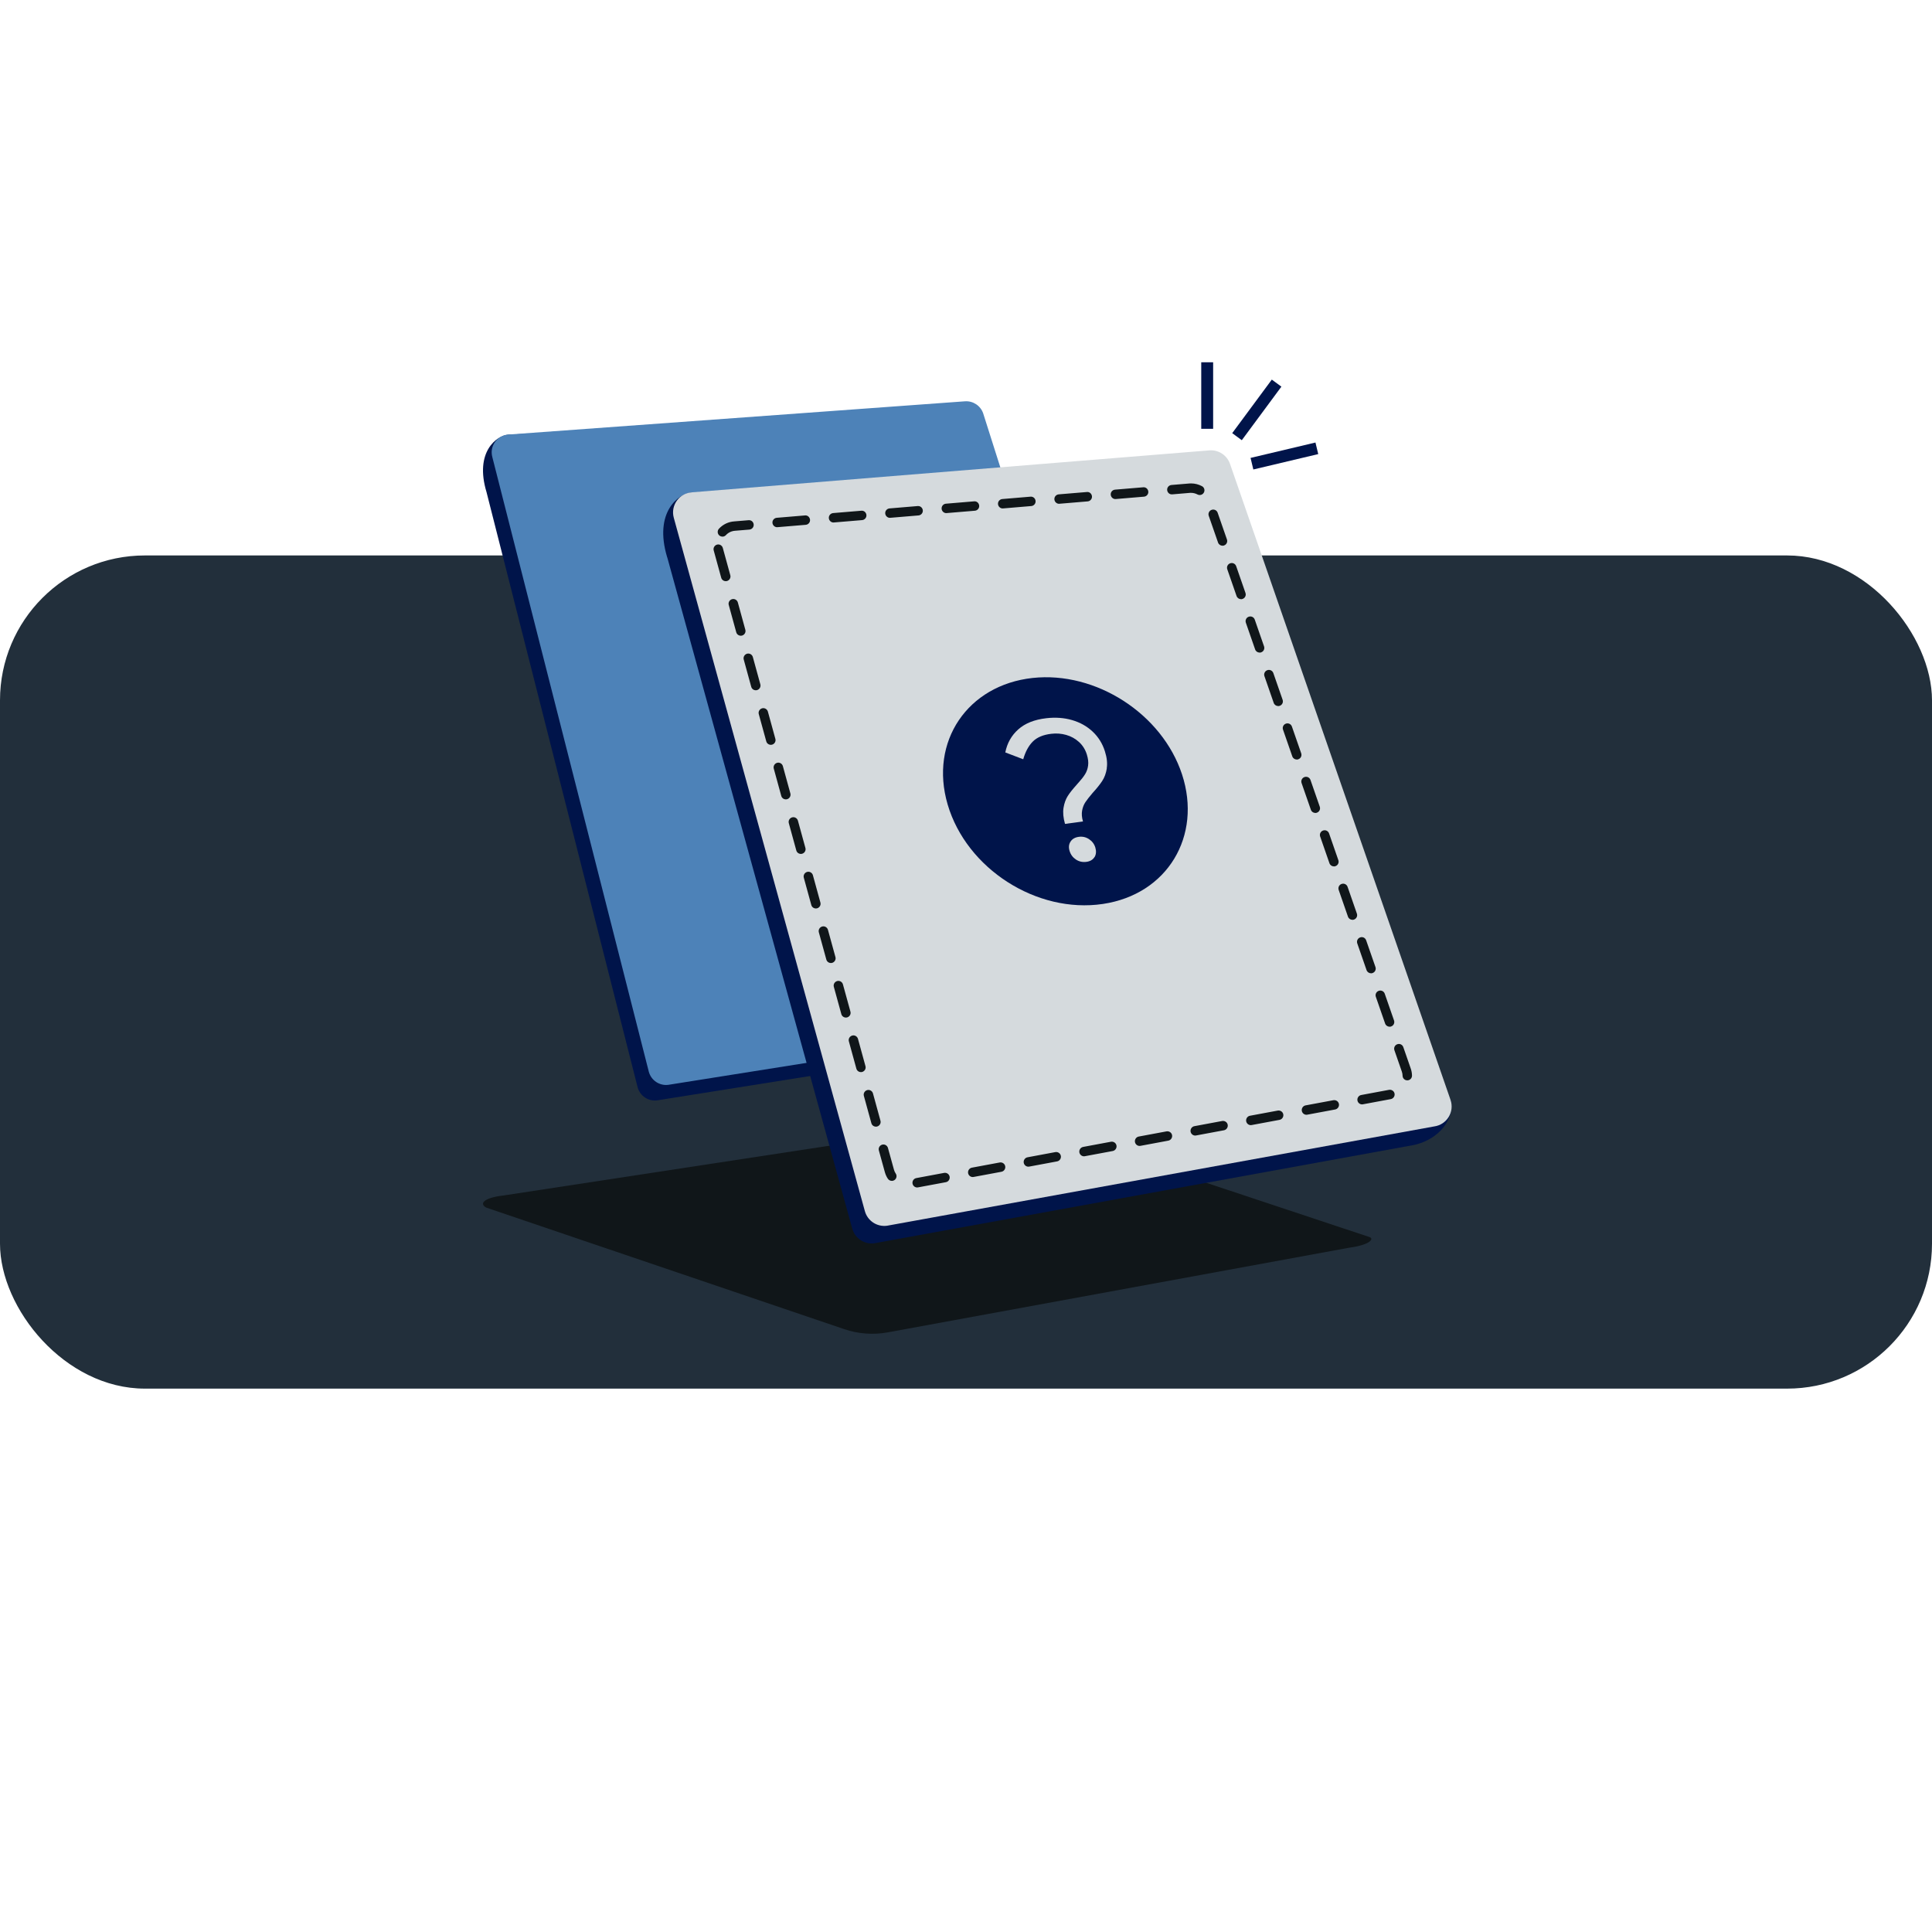 <svg width="160" height="160" viewBox="0 0 160 160" fill="none" xmlns="http://www.w3.org/2000/svg">
<g clip-path="url(#clip0_4211_44398)">
<rect y="46" width="160" height="69" rx="12" fill="#222F3B"/>
<path d="M113.41 102.446L83.839 92.615C83.776 92.595 83.709 92.588 83.646 92.599L41.775 98.993C39.893 99.209 39.717 99.736 40.286 100.015L69.912 110.073C71.066 110.466 72.3 110.56 73.501 110.344L111.736 103.329C113.476 103.098 113.822 102.579 113.413 102.446H113.41Z" fill="#101619"/>
<path d="M40.294 40.764L52.807 90.051C53.003 90.762 53.691 91.221 54.421 91.127L93.823 84.855C96.1 84.278 96.752 82.439 96.56 81.858L77.24 35.737C76.903 34.806 76.294 34.401 75.63 34.444L42.089 36C41.154 36.059 39.276 37.406 40.294 40.764Z" fill="#00144A"/>
<path d="M40.773 37.856L53.734 88.765C53.931 89.476 54.618 89.935 55.348 89.841L95.237 83.506C96.168 83.384 96.753 82.438 96.443 81.55L81.42 34.223C81.2 33.598 80.591 33.194 79.931 33.233L42.105 35.986C41.17 36.045 40.522 36.949 40.773 37.856Z" fill="#4D82B8"/>
<path d="M55.262 46.167L70.58 101.75C70.8 102.551 71.578 103.07 72.406 102.964L117.169 94.81C119.741 94.158 120.476 92.084 120.126 91.083L97.142 40.127C96.895 39.42 96.207 38.964 95.461 39.011L57.285 40.79C56.228 40.857 54.108 42.377 55.258 46.171L55.262 46.167Z" fill="#00144A"/>
<path d="M55.8 42.881L71.624 100.298C71.844 101.1 72.621 101.618 73.45 101.512L118.762 93.288C119.815 93.15 120.475 92.082 120.125 91.08L101.862 38.412C101.615 37.705 100.927 37.249 100.181 37.296L57.304 40.772C56.247 40.839 55.517 41.86 55.8 42.881Z" fill="#D5DADD"/>
<path d="M75.954 98.341C75.771 98.341 75.607 98.208 75.572 98.021C75.532 97.81 75.673 97.603 75.884 97.564L78.188 97.134C78.402 97.095 78.605 97.236 78.644 97.447C78.683 97.658 78.543 97.865 78.332 97.904L76.028 98.333C76.005 98.337 75.981 98.341 75.958 98.341H75.954ZM73.853 97.794C73.729 97.794 73.604 97.732 73.529 97.619C73.416 97.451 73.334 97.267 73.28 97.072L72.784 95.276C72.725 95.069 72.85 94.854 73.057 94.796C73.264 94.737 73.479 94.862 73.537 95.069L74.033 96.865C74.064 96.982 74.115 97.091 74.181 97.189C74.302 97.369 74.252 97.611 74.072 97.732C74.006 97.775 73.932 97.798 73.857 97.798L73.853 97.794ZM80.558 97.478C80.374 97.478 80.21 97.345 80.175 97.158C80.136 96.947 80.276 96.74 80.487 96.701L82.791 96.272C83.006 96.233 83.209 96.373 83.248 96.584C83.287 96.795 83.146 97.002 82.935 97.041L80.632 97.47C80.608 97.474 80.585 97.478 80.561 97.478H80.558ZM85.165 96.619C84.981 96.619 84.817 96.486 84.782 96.299C84.743 96.088 84.884 95.881 85.094 95.842L87.398 95.412C87.613 95.374 87.816 95.514 87.855 95.725C87.894 95.936 87.754 96.143 87.543 96.182L85.239 96.611C85.216 96.615 85.192 96.619 85.169 96.619H85.165ZM89.772 95.76C89.589 95.76 89.425 95.627 89.389 95.44C89.35 95.229 89.491 95.022 89.702 94.983L92.005 94.554C92.22 94.518 92.423 94.655 92.462 94.866C92.501 95.077 92.361 95.284 92.15 95.323L89.846 95.752C89.823 95.756 89.799 95.76 89.776 95.76H89.772ZM94.376 94.901C94.192 94.901 94.028 94.768 93.993 94.581C93.954 94.37 94.094 94.163 94.305 94.124L96.609 93.695C96.82 93.659 97.027 93.796 97.066 94.007C97.105 94.218 96.964 94.425 96.753 94.464L94.45 94.893C94.426 94.897 94.403 94.901 94.379 94.901H94.376ZM98.983 94.042C98.799 94.042 98.635 93.909 98.6 93.722C98.561 93.511 98.702 93.304 98.912 93.265L101.216 92.836C101.431 92.8 101.634 92.937 101.673 93.148C101.712 93.359 101.571 93.566 101.361 93.605L99.057 94.034C99.034 94.038 99.01 94.042 98.987 94.042H98.983ZM72.538 93.304C72.366 93.304 72.21 93.191 72.163 93.019L71.542 90.758C71.484 90.552 71.608 90.337 71.815 90.278C72.022 90.22 72.237 90.344 72.296 90.552L72.916 92.812C72.975 93.019 72.85 93.234 72.643 93.292C72.608 93.3 72.573 93.308 72.538 93.308V93.304ZM103.586 93.179C103.403 93.179 103.239 93.046 103.204 92.859C103.165 92.648 103.305 92.441 103.516 92.402L105.82 91.973C106.034 91.938 106.237 92.074 106.276 92.285C106.315 92.496 106.175 92.703 105.964 92.742L103.66 93.171C103.637 93.175 103.614 93.179 103.59 93.179H103.586ZM108.194 92.32C108.01 92.32 107.846 92.187 107.811 92C107.772 91.789 107.912 91.582 108.123 91.543L110.427 91.114C110.642 91.079 110.845 91.215 110.884 91.426C110.923 91.637 110.782 91.844 110.571 91.883L108.268 92.312C108.244 92.316 108.221 92.32 108.197 92.32H108.194ZM112.801 91.461C112.617 91.461 112.453 91.328 112.418 91.141C112.379 90.93 112.52 90.723 112.731 90.684L115.034 90.255C115.249 90.22 115.452 90.356 115.491 90.567C115.53 90.778 115.389 90.985 115.179 91.024L112.875 91.453C112.852 91.457 112.828 91.461 112.805 91.461H112.801ZM116.545 89.47C116.334 89.47 116.159 89.302 116.155 89.087C116.155 88.97 116.131 88.853 116.092 88.74L115.479 86.975C115.409 86.772 115.514 86.549 115.721 86.479C115.924 86.405 116.147 86.514 116.217 86.721L116.83 88.486C116.897 88.677 116.932 88.873 116.936 89.072C116.94 89.286 116.772 89.466 116.553 89.47H116.545ZM71.296 88.787C71.124 88.787 70.968 88.673 70.921 88.502L70.3 86.241C70.242 86.034 70.367 85.819 70.574 85.761C70.781 85.702 70.995 85.827 71.054 86.034L71.675 88.295C71.733 88.502 71.608 88.716 71.401 88.775C71.366 88.783 71.331 88.79 71.296 88.79V88.787ZM115.077 85.027C114.917 85.027 114.765 84.925 114.71 84.765L113.941 82.551C113.871 82.348 113.976 82.126 114.183 82.055C114.386 81.985 114.609 82.09 114.679 82.297L115.448 84.511C115.518 84.714 115.413 84.937 115.206 85.007C115.163 85.023 115.12 85.031 115.077 85.031V85.027ZM70.05 84.269C69.879 84.269 69.723 84.156 69.676 83.984L69.055 81.727C68.996 81.52 69.121 81.306 69.328 81.247C69.535 81.189 69.75 81.313 69.808 81.52L70.429 83.777C70.488 83.984 70.363 84.199 70.156 84.257C70.121 84.265 70.086 84.273 70.05 84.273V84.269ZM113.539 80.603C113.379 80.603 113.226 80.501 113.172 80.341L112.403 78.127C112.332 77.924 112.438 77.702 112.645 77.632C112.848 77.557 113.07 77.667 113.14 77.874L113.91 80.087C113.98 80.29 113.875 80.513 113.668 80.583C113.625 80.599 113.582 80.607 113.539 80.607V80.603ZM68.809 79.752C68.637 79.752 68.481 79.638 68.434 79.467L67.813 77.21C67.755 77.003 67.88 76.788 68.087 76.73C68.293 76.671 68.508 76.796 68.567 77.003L69.188 79.26C69.246 79.467 69.121 79.681 68.914 79.74C68.879 79.748 68.844 79.755 68.809 79.755V79.752ZM112 76.175C111.84 76.175 111.688 76.074 111.633 75.913L110.864 73.7C110.794 73.497 110.899 73.274 111.106 73.204C111.309 73.133 111.532 73.239 111.602 73.446L112.371 75.66C112.442 75.863 112.336 76.085 112.129 76.156C112.086 76.171 112.043 76.179 112 76.179V76.175ZM67.563 75.234C67.392 75.234 67.235 75.121 67.189 74.949L66.568 72.688C66.509 72.481 66.634 72.267 66.841 72.208C67.048 72.15 67.263 72.275 67.321 72.481L67.942 74.742C68.001 74.949 67.876 75.164 67.669 75.222C67.634 75.23 67.599 75.238 67.563 75.238V75.234ZM110.466 71.751C110.306 71.751 110.154 71.65 110.099 71.49L109.33 69.276C109.259 69.073 109.365 68.85 109.572 68.78C109.775 68.71 109.997 68.815 110.068 69.022L110.837 71.236C110.907 71.439 110.802 71.662 110.595 71.732C110.552 71.747 110.509 71.755 110.466 71.755V71.751ZM66.322 70.717C66.15 70.717 65.994 70.603 65.947 70.432L65.326 68.171C65.267 67.964 65.392 67.749 65.599 67.691C65.806 67.632 66.021 67.757 66.08 67.964L66.701 70.225C66.759 70.432 66.634 70.646 66.427 70.705C66.392 70.713 66.357 70.721 66.322 70.721V70.717ZM108.928 67.324C108.767 67.324 108.615 67.222 108.561 67.062L107.791 64.848C107.721 64.645 107.826 64.423 108.033 64.352C108.236 64.282 108.459 64.388 108.529 64.594L109.298 66.808C109.369 67.011 109.263 67.234 109.056 67.304C109.013 67.32 108.971 67.328 108.928 67.328V67.324ZM65.076 66.199C64.904 66.199 64.748 66.086 64.701 65.914L64.081 63.653C64.022 63.447 64.147 63.232 64.354 63.173C64.561 63.115 64.776 63.239 64.834 63.447L65.455 65.707C65.513 65.914 65.389 66.129 65.182 66.187C65.147 66.195 65.111 66.203 65.076 66.203V66.199ZM107.389 62.9C107.229 62.9 107.077 62.798 107.022 62.638L106.253 60.424C106.183 60.221 106.288 59.999 106.495 59.928C106.698 59.858 106.921 59.964 106.991 60.171L107.76 62.385C107.83 62.587 107.725 62.81 107.518 62.88C107.475 62.896 107.432 62.904 107.389 62.904V62.9ZM63.835 61.682C63.663 61.682 63.507 61.568 63.46 61.397L62.839 59.14C62.78 58.933 62.905 58.718 63.112 58.66C63.319 58.601 63.534 58.726 63.593 58.933L64.213 61.19C64.272 61.397 64.147 61.611 63.94 61.67C63.905 61.678 63.87 61.686 63.835 61.686V61.682ZM105.851 58.472C105.691 58.472 105.538 58.371 105.484 58.211L104.715 55.997C104.644 55.794 104.75 55.571 104.957 55.501C105.16 55.431 105.382 55.536 105.453 55.743L106.222 57.957C106.292 58.16 106.187 58.382 105.98 58.453C105.937 58.468 105.894 58.476 105.851 58.476V58.472ZM62.589 57.164C62.417 57.164 62.261 57.051 62.214 56.879L61.593 54.618C61.535 54.411 61.66 54.197 61.867 54.138C62.074 54.08 62.288 54.205 62.347 54.411L62.968 56.672C63.026 56.879 62.901 57.094 62.694 57.152C62.659 57.16 62.624 57.168 62.589 57.168V57.164ZM104.312 54.044C104.152 54.044 104 53.943 103.945 53.783L103.176 51.569C103.106 51.366 103.211 51.143 103.418 51.073C103.621 51.003 103.844 51.108 103.914 51.315L104.683 53.529C104.754 53.732 104.648 53.955 104.441 54.025C104.398 54.041 104.355 54.048 104.312 54.048V54.044ZM61.347 52.647C61.176 52.647 61.02 52.533 60.973 52.362L60.352 50.101C60.293 49.894 60.418 49.679 60.625 49.621C60.832 49.562 61.047 49.687 61.105 49.894L61.726 52.155C61.785 52.362 61.66 52.576 61.453 52.635C61.418 52.643 61.383 52.651 61.347 52.651V52.647ZM102.774 49.621C102.614 49.621 102.462 49.519 102.407 49.359L101.638 47.145C101.568 46.942 101.673 46.72 101.88 46.649C102.083 46.579 102.306 46.684 102.376 46.891L103.145 49.105C103.215 49.308 103.11 49.531 102.903 49.601C102.86 49.617 102.817 49.625 102.774 49.625V49.621ZM60.102 48.129C59.93 48.129 59.774 48.016 59.727 47.844L59.106 45.583C59.048 45.377 59.173 45.162 59.38 45.103C59.587 45.045 59.801 45.17 59.86 45.377L60.481 47.637C60.539 47.844 60.414 48.059 60.207 48.117C60.172 48.125 60.137 48.133 60.102 48.133V48.129ZM101.24 45.193C101.08 45.193 100.927 45.092 100.873 44.931L100.103 42.718C100.033 42.514 100.139 42.292 100.345 42.222C100.549 42.151 100.771 42.257 100.841 42.464L101.611 44.678C101.681 44.881 101.575 45.103 101.368 45.173C101.326 45.189 101.283 45.197 101.24 45.197V45.193ZM59.829 44.439C59.735 44.439 59.637 44.404 59.563 44.338C59.403 44.193 59.395 43.944 59.54 43.787C59.875 43.424 60.328 43.209 60.824 43.178L61.996 43.081C62.218 43.061 62.398 43.221 62.417 43.436C62.437 43.651 62.277 43.838 62.062 43.858L60.883 43.955C60.582 43.975 60.313 44.104 60.117 44.318C60.039 44.4 59.934 44.443 59.829 44.443V44.439ZM64.362 43.662C64.163 43.662 63.991 43.51 63.971 43.303C63.952 43.089 64.112 42.901 64.327 42.882L66.661 42.686C66.876 42.659 67.064 42.827 67.083 43.042C67.103 43.256 66.943 43.444 66.728 43.463L64.393 43.658C64.393 43.658 64.37 43.658 64.362 43.658V43.662ZM69.031 43.272C68.832 43.272 68.66 43.12 68.641 42.913C68.621 42.698 68.782 42.511 68.996 42.491L71.331 42.296C71.55 42.272 71.733 42.436 71.753 42.651C71.772 42.866 71.612 43.053 71.398 43.073L69.063 43.268C69.063 43.268 69.039 43.268 69.031 43.268V43.272ZM73.701 42.885C73.502 42.885 73.33 42.733 73.311 42.526C73.291 42.312 73.451 42.124 73.666 42.105L76.001 41.909C76.22 41.89 76.403 42.05 76.423 42.265C76.442 42.479 76.282 42.667 76.067 42.686L73.733 42.882C73.733 42.882 73.709 42.882 73.701 42.882V42.885ZM78.371 42.495C78.172 42.495 78 42.343 77.981 42.136C77.961 41.921 78.121 41.734 78.336 41.714L80.671 41.519C80.889 41.495 81.073 41.659 81.092 41.874C81.112 42.089 80.952 42.276 80.737 42.296L78.402 42.491C78.402 42.491 78.379 42.491 78.371 42.491V42.495ZM83.041 42.108C82.842 42.108 82.67 41.956 82.65 41.749C82.631 41.535 82.791 41.347 83.006 41.328L85.341 41.132C85.563 41.113 85.743 41.273 85.762 41.488C85.782 41.702 85.622 41.89 85.407 41.909L83.072 42.105C83.072 42.105 83.049 42.105 83.041 42.105V42.108ZM87.711 41.722C87.511 41.722 87.34 41.57 87.32 41.363C87.301 41.148 87.461 40.961 87.675 40.941L90.01 40.746C90.225 40.718 90.412 40.886 90.432 41.101C90.451 41.316 90.291 41.503 90.077 41.523L87.742 41.718C87.742 41.718 87.718 41.718 87.711 41.718V41.722ZM92.376 41.331C92.177 41.331 92.005 41.179 91.986 40.972C91.966 40.758 92.126 40.57 92.341 40.55L94.676 40.355C94.895 40.332 95.078 40.496 95.098 40.711C95.117 40.925 94.957 41.113 94.743 41.132L92.408 41.328C92.408 41.328 92.384 41.328 92.376 41.328V41.331ZM99.354 40.996C99.291 40.996 99.229 40.98 99.17 40.949C99.006 40.863 98.823 40.816 98.639 40.816H98.561L97.081 40.941C96.863 40.961 96.679 40.8 96.66 40.586C96.64 40.371 96.8 40.184 97.015 40.164L98.51 40.039C98.561 40.039 98.6 40.035 98.639 40.035C98.952 40.035 99.264 40.113 99.541 40.262C99.733 40.363 99.803 40.601 99.701 40.789C99.631 40.922 99.494 40.996 99.358 40.996H99.354Z" fill="#101619"/>
<path d="M85.509 56.147C80.148 56.732 76.943 61.394 78.482 66.629C80.049 71.955 85.862 75.675 91.333 74.862C96.686 74.068 99.561 69.237 97.892 64.135C96.247 59.12 90.76 55.573 85.509 56.147ZM90.646 70.973C90.508 71.197 90.288 71.331 89.978 71.374C89.668 71.417 89.373 71.358 89.114 71.189C88.855 71.02 88.674 70.785 88.58 70.478C88.486 70.172 88.513 69.925 88.655 69.701C88.796 69.481 89.024 69.347 89.338 69.304C89.652 69.261 89.927 69.324 90.186 69.493C90.442 69.662 90.618 69.889 90.709 70.184C90.799 70.478 90.783 70.753 90.65 70.977L90.646 70.973ZM91.663 63.633C91.596 64.045 91.467 64.398 91.27 64.693C91.074 64.988 90.807 65.318 90.473 65.683C90.21 65.989 90.017 66.241 89.888 66.433C89.758 66.626 89.668 66.857 89.617 67.124C89.566 67.391 89.589 67.694 89.688 68.031L88.199 68.232C88.054 67.725 88.014 67.281 88.077 66.897C88.14 66.512 88.258 66.189 88.427 65.922C88.596 65.655 88.839 65.353 89.15 65.007C89.271 64.866 89.326 64.803 89.318 64.815C89.55 64.56 89.731 64.328 89.86 64.12C89.99 63.911 90.076 63.672 90.112 63.401C90.151 63.13 90.112 62.824 90.006 62.478C89.876 62.069 89.66 61.724 89.358 61.449C89.055 61.174 88.702 60.978 88.301 60.864C87.901 60.75 87.484 60.718 87.06 60.77C86.388 60.848 85.878 61.064 85.528 61.417C85.179 61.771 84.916 62.258 84.739 62.879L83.254 62.313C83.407 61.543 83.765 60.907 84.33 60.404C84.892 59.901 85.662 59.595 86.64 59.481C87.406 59.391 88.121 59.442 88.784 59.634C89.448 59.827 90.017 60.145 90.489 60.589C90.964 61.036 91.302 61.578 91.506 62.227C91.671 62.749 91.722 63.216 91.655 63.629L91.663 63.633Z" fill="#00144A"/>
<path fill-rule="evenodd" clip-rule="evenodd" d="M100.467 30.002L100.467 35.512L99.482 35.512L99.482 30.002L100.467 30.002Z" fill="#00144A"/>
<path fill-rule="evenodd" clip-rule="evenodd" d="M106.12 32.02L102.841 36.455L102.047 35.871L105.326 31.437L106.12 32.02Z" fill="#00144A"/>
<path fill-rule="evenodd" clip-rule="evenodd" d="M109.171 37.606L103.796 38.88L103.566 37.922L108.941 36.648L109.171 37.606Z" fill="#00144A"/>
</g>
<defs>
<clipPath id="clip0_4211_44398">
<rect width="160" height="160" fill="white"/>
</clipPath>
</defs>
</svg>
